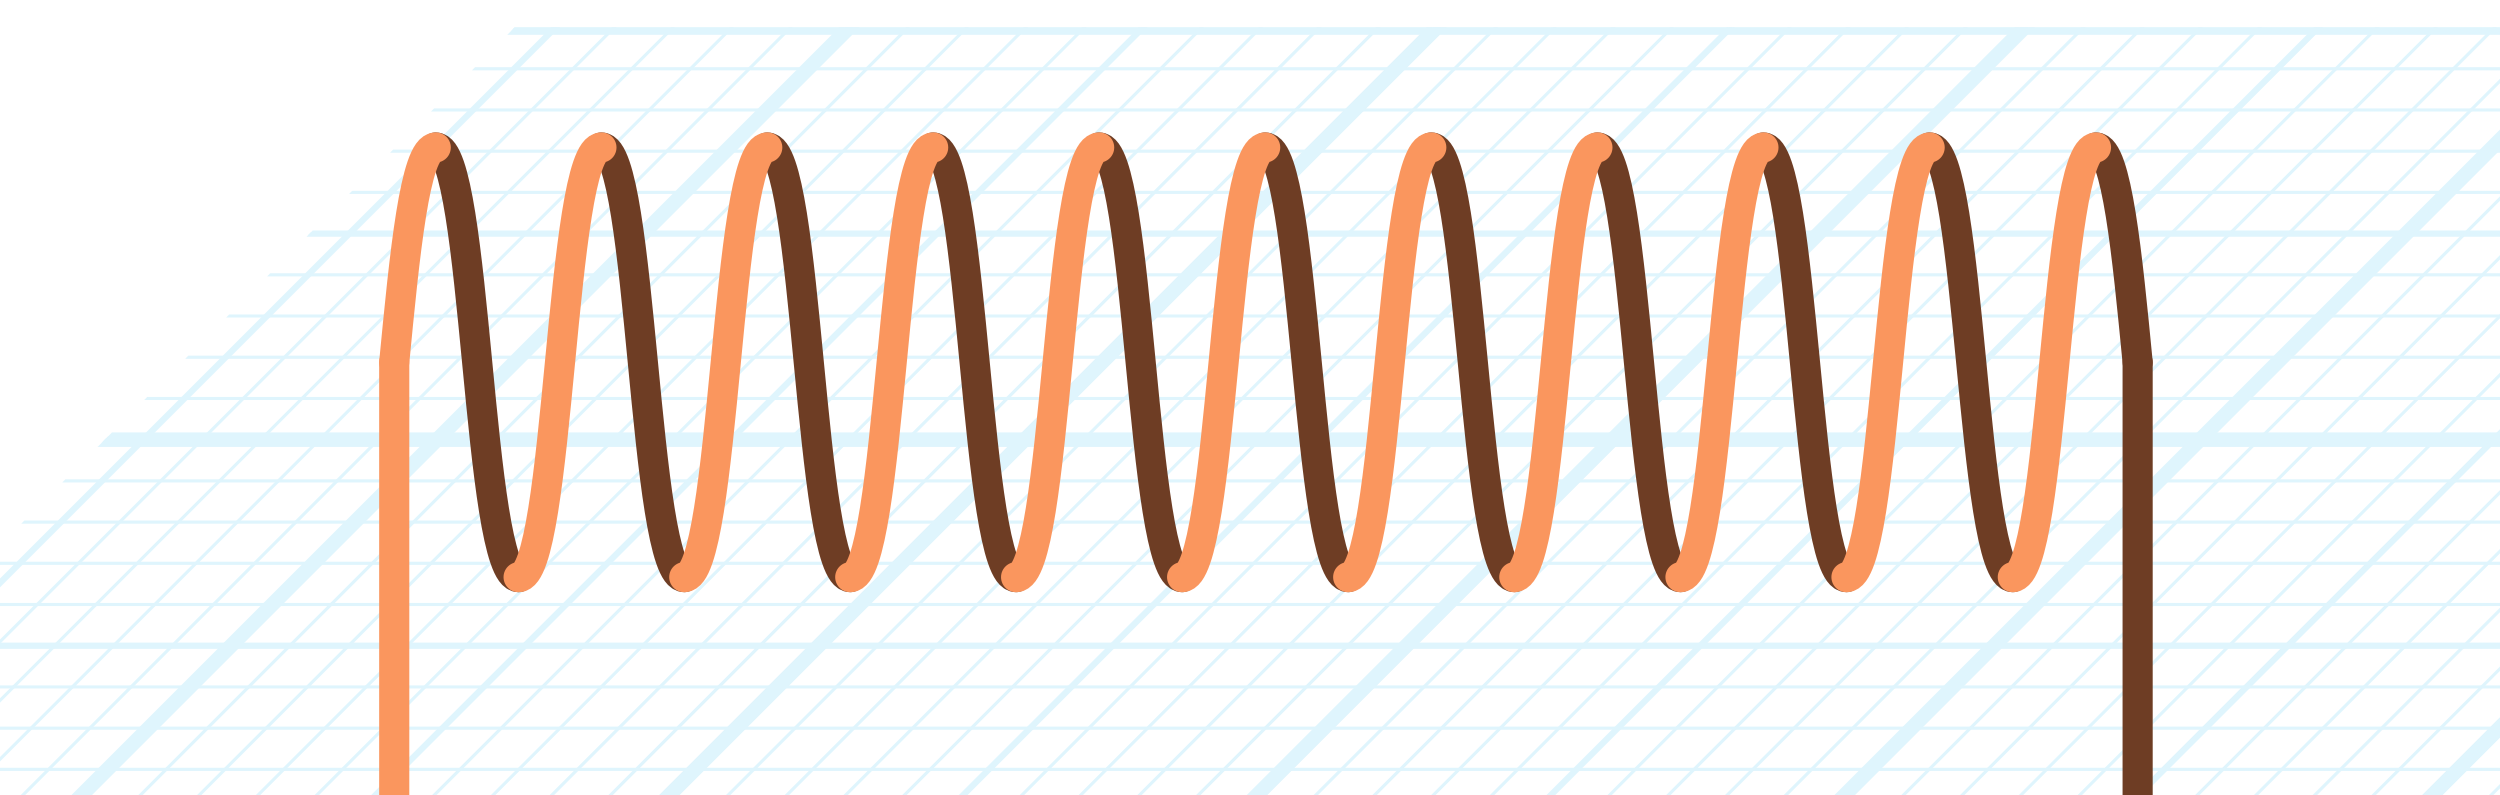 <?xml version="1.0" encoding="utf-8"?>
<!-- Generator: Adobe Illustrator 26.0.1, SVG Export Plug-In . SVG Version: 6.00 Build 0)  -->
<svg version="1.1" xmlns="http://www.w3.org/2000/svg" xmlns:xlink="http://www.w3.org/1999/xlink" x="0px" y="0px"
	 viewBox="0 0 120.589 38.35" enable-background="new 0 0 120.589 38.35" xml:space="preserve">
<g id="Graph_paper_slanted" opacity="0.5">
	<g id="Clipped_grid_00000003068028900943026870000011536296927355263674_">
		<defs>
			<polygon id="SVGID_1_" points="84.92,103.104 -76.362,103.104 24.817,1.328 186.098,1.328 			"/>
		</defs>
		<clipPath id="SVGID_00000155140795695700641400000006126660297040322712_">
			<use xlink:href="#SVGID_1_"  overflow="visible"/>
		</clipPath>
		
			<g id="Grid_00000142891597197125820610000009767860333217090727_" opacity="0.25" clip-path="url(#SVGID_00000155140795695700641400000006126660297040322712_)">
			<g id="Horizontal_1_mm_00000151508609497893311650000018408800186222605470_">
				
					<line fill="none" stroke="#00ABEB" stroke-width="0.15" stroke-miterlimit="10" x1="2.087" y1="-16.563" x2="228.928" y2="-16.563"/>
				
					<line fill="none" stroke="#00ABEB" stroke-width="0.15" stroke-miterlimit="10" x1="4.075" y1="-18.551" x2="230.916" y2="-18.551"/>
				
					<line fill="none" stroke="#00ABEB" stroke-width="0.15" stroke-miterlimit="10" x1="-115.201" y1="100.725" x2="111.639" y2="100.725"/>
				
					<line fill="none" stroke="#00ABEB" stroke-width="0.15" stroke-miterlimit="10" x1="-113.213" y1="98.737" x2="113.628" y2="98.737"/>
				
					<line fill="none" stroke="#00ABEB" stroke-width="0.15" stroke-miterlimit="10" x1="-111.226" y1="96.749" x2="115.615" y2="96.749"/>
				
					<line fill="none" stroke="#00ABEB" stroke-width="0.15" stroke-miterlimit="10" x1="-109.238" y1="94.761" x2="117.603" y2="94.761"/>
				
					<line fill="none" stroke="#00ABEB" stroke-width="0.15" stroke-miterlimit="10" x1="-107.249" y1="92.773" x2="119.591" y2="92.773"/>
				
					<line fill="none" stroke="#00ABEB" stroke-width="0.15" stroke-miterlimit="10" x1="-105.262" y1="90.785" x2="121.579" y2="90.785"/>
				
					<line fill="none" stroke="#00ABEB" stroke-width="0.15" stroke-miterlimit="10" x1="-103.274" y1="88.797" x2="123.567" y2="88.797"/>
				
					<line fill="none" stroke="#00ABEB" stroke-width="0.15" stroke-miterlimit="10" x1="-101.286" y1="86.81" x2="125.554" y2="86.81"/>
				
					<line fill="none" stroke="#00ABEB" stroke-width="0.15" stroke-miterlimit="10" x1="-99.298" y1="84.821" x2="127.543" y2="84.821"/>
				
					<line fill="none" stroke="#00ABEB" stroke-width="0.15" stroke-miterlimit="10" x1="-97.31" y1="82.833" x2="129.531" y2="82.833"/>
				
					<line fill="none" stroke="#00ABEB" stroke-width="0.15" stroke-miterlimit="10" x1="-95.322" y1="80.846" x2="131.519" y2="80.846"/>
				
					<line fill="none" stroke="#00ABEB" stroke-width="0.15" stroke-miterlimit="10" x1="-93.334" y1="78.858" x2="133.507" y2="78.858"/>
				
					<line fill="none" stroke="#00ABEB" stroke-width="0.15" stroke-miterlimit="10" x1="-91.346" y1="76.869" x2="135.495" y2="76.869"/>
				
					<line fill="none" stroke="#00ABEB" stroke-width="0.15" stroke-miterlimit="10" x1="-89.358" y1="74.882" x2="137.482" y2="74.882"/>
				
					<line fill="none" stroke="#00ABEB" stroke-width="0.15" stroke-miterlimit="10" x1="-87.37" y1="72.894" x2="139.471" y2="72.894"/>
				
					<line fill="none" stroke="#00ABEB" stroke-width="0.15" stroke-miterlimit="10" x1="-85.382" y1="70.906" x2="141.459" y2="70.906"/>
				
					<line fill="none" stroke="#00ABEB" stroke-width="0.15" stroke-miterlimit="10" x1="-83.395" y1="68.918" x2="143.446" y2="68.918"/>
				
					<line fill="none" stroke="#00ABEB" stroke-width="0.15" stroke-miterlimit="10" x1="-81.406" y1="66.93" x2="145.434" y2="66.93"/>
				
					<line fill="none" stroke="#00ABEB" stroke-width="0.15" stroke-miterlimit="10" x1="-79.418" y1="64.942" x2="147.423" y2="64.942"/>
				
					<line fill="none" stroke="#00ABEB" stroke-width="0.15" stroke-miterlimit="10" x1="-77.431" y1="62.954" x2="149.41" y2="62.954"/>
				
					<line fill="none" stroke="#00ABEB" stroke-width="0.15" stroke-miterlimit="10" x1="-75.443" y1="60.966" x2="151.398" y2="60.966"/>
				
					<line fill="none" stroke="#00ABEB" stroke-width="0.15" stroke-miterlimit="10" x1="-73.454" y1="58.978" x2="153.387" y2="58.978"/>
				
					<line fill="none" stroke="#00ABEB" stroke-width="0.15" stroke-miterlimit="10" x1="-71.467" y1="56.99" x2="155.374" y2="56.99"/>
				
					<line fill="none" stroke="#00ABEB" stroke-width="0.15" stroke-miterlimit="10" x1="-69.478" y1="55.002" x2="157.362" y2="55.002"/>
				
					<line fill="none" stroke="#00ABEB" stroke-width="0.15" stroke-miterlimit="10" x1="-67.491" y1="53.015" x2="159.35" y2="53.015"/>
				
					<line fill="none" stroke="#00ABEB" stroke-width="0.15" stroke-miterlimit="10" x1="-65.503" y1="51.026" x2="161.338" y2="51.026"/>
				
					<line fill="none" stroke="#00ABEB" stroke-width="0.15" stroke-miterlimit="10" x1="-63.515" y1="49.038" x2="163.326" y2="49.038"/>
				
					<line fill="none" stroke="#00ABEB" stroke-width="0.15" stroke-miterlimit="10" x1="-61.527" y1="47.051" x2="165.314" y2="47.051"/>
				
					<line fill="none" stroke="#00ABEB" stroke-width="0.15" stroke-miterlimit="10" x1="-59.539" y1="45.063" x2="167.302" y2="45.063"/>
				
					<line fill="none" stroke="#00ABEB" stroke-width="0.15" stroke-miterlimit="10" x1="-57.551" y1="43.075" x2="169.29" y2="43.075"/>
				
					<line fill="none" stroke="#00ABEB" stroke-width="0.15" stroke-miterlimit="10" x1="-55.563" y1="41.087" x2="171.278" y2="41.087"/>
				
					<line fill="none" stroke="#00ABEB" stroke-width="0.15" stroke-miterlimit="10" x1="-53.575" y1="39.099" x2="173.266" y2="39.099"/>
				
					<line fill="none" stroke="#00ABEB" stroke-width="0.15" stroke-miterlimit="10" x1="-51.587" y1="37.111" x2="175.254" y2="37.111"/>
				
					<line fill="none" stroke="#00ABEB" stroke-width="0.15" stroke-miterlimit="10" x1="-49.6" y1="35.123" x2="177.241" y2="35.123"/>
				
					<line fill="none" stroke="#00ABEB" stroke-width="0.15" stroke-miterlimit="10" x1="-47.611" y1="33.135" x2="179.23" y2="33.135"/>
				
					<line fill="none" stroke="#00ABEB" stroke-width="0.15" stroke-miterlimit="10" x1="-45.623" y1="31.147" x2="181.218" y2="31.147"/>
				
					<line fill="none" stroke="#00ABEB" stroke-width="0.15" stroke-miterlimit="10" x1="-43.636" y1="29.159" x2="183.205" y2="29.159"/>
				
					<line fill="none" stroke="#00ABEB" stroke-width="0.15" stroke-miterlimit="10" x1="-41.648" y1="27.171" x2="185.193" y2="27.171"/>
				
					<line fill="none" stroke="#00ABEB" stroke-width="0.15" stroke-miterlimit="10" x1="-39.659" y1="25.183" x2="187.181" y2="25.183"/>
				
					<line fill="none" stroke="#00ABEB" stroke-width="0.15" stroke-miterlimit="10" x1="-37.672" y1="23.196" x2="189.169" y2="23.196"/>
				
					<line fill="none" stroke="#00ABEB" stroke-width="0.15" stroke-miterlimit="10" x1="-35.683" y1="21.207" x2="191.157" y2="21.207"/>
				
					<line fill="none" stroke="#00ABEB" stroke-width="0.15" stroke-miterlimit="10" x1="-33.696" y1="19.22" x2="193.145" y2="19.22"/>
				
					<line fill="none" stroke="#00ABEB" stroke-width="0.15" stroke-miterlimit="10" x1="-31.708" y1="17.232" x2="195.133" y2="17.232"/>
				
					<line fill="none" stroke="#00ABEB" stroke-width="0.15" stroke-miterlimit="10" x1="-29.72" y1="15.243" x2="197.121" y2="15.243"/>
				
					<line fill="none" stroke="#00ABEB" stroke-width="0.15" stroke-miterlimit="10" x1="-27.732" y1="13.256" x2="199.109" y2="13.256"/>
				
					<line fill="none" stroke="#00ABEB" stroke-width="0.15" stroke-miterlimit="10" x1="-25.744" y1="11.268" x2="201.097" y2="11.268"/>
				
					<line fill="none" stroke="#00ABEB" stroke-width="0.15" stroke-miterlimit="10" x1="-23.756" y1="9.28" x2="203.085" y2="9.28"/>
				
					<line fill="none" stroke="#00ABEB" stroke-width="0.15" stroke-miterlimit="10" x1="-21.768" y1="7.292" x2="205.073" y2="7.292"/>
				
					<line fill="none" stroke="#00ABEB" stroke-width="0.15" stroke-miterlimit="10" x1="-19.78" y1="5.304" x2="207.061" y2="5.304"/>
				
					<line fill="none" stroke="#00ABEB" stroke-width="0.15" stroke-miterlimit="10" x1="-17.792" y1="3.316" x2="209.049" y2="3.316"/>
				
					<line fill="none" stroke="#00ABEB" stroke-width="0.15" stroke-miterlimit="10" x1="-15.804" y1="1.328" x2="211.036" y2="1.328"/>
				
					<line fill="none" stroke="#00ABEB" stroke-width="0.15" stroke-miterlimit="10" x1="-13.816" y1="-0.66" x2="213.025" y2="-0.66"/>
				
					<line fill="none" stroke="#00ABEB" stroke-width="0.15" stroke-miterlimit="10" x1="-11.828" y1="-2.648" x2="215.013" y2="-2.648"/>
				<line fill="none" stroke="#00ABEB" stroke-width="0.15" stroke-miterlimit="10" x1="-9.841" y1="-4.635" x2="217" y2="-4.635"/>
				
					<line fill="none" stroke="#00ABEB" stroke-width="0.15" stroke-miterlimit="10" x1="-7.852" y1="-6.624" x2="218.989" y2="-6.624"/>
				
					<line fill="none" stroke="#00ABEB" stroke-width="0.15" stroke-miterlimit="10" x1="-5.865" y1="-8.611" x2="220.976" y2="-8.611"/>
				
					<line fill="none" stroke="#00ABEB" stroke-width="0.15" stroke-miterlimit="10" x1="-3.876" y1="-10.6" x2="222.964" y2="-10.6"/>
				
					<line fill="none" stroke="#00ABEB" stroke-width="0.15" stroke-miterlimit="10" x1="-1.888" y1="-12.588" x2="224.952" y2="-12.588"/>
				
					<line fill="none" stroke="#00ABEB" stroke-width="0.15" stroke-miterlimit="10" x1="0.099" y1="-14.575" x2="226.94" y2="-14.575"/>
			</g>
			<g id="Vertical_1_mm_00000181073523592228201180000012361058669048395659_">
				<g>
					
						<line fill="none" stroke="#00ABEB" stroke-width="0.15" stroke-miterlimit="10" x1="-115.117" y1="100.715" x2="4.203" y2="-18.604"/>
				</g>
				
					<line fill="none" stroke="#00ABEB" stroke-width="0.15" stroke-miterlimit="10" x1="-112.283" y1="100.715" x2="7.037" y2="-18.604"/>
				
					<line fill="none" stroke="#00ABEB" stroke-width="0.15" stroke-miterlimit="10" x1="-109.448" y1="100.715" x2="9.872" y2="-18.604"/>
				
					<line fill="none" stroke="#00ABEB" stroke-width="0.15" stroke-miterlimit="10" x1="-106.613" y1="100.715" x2="12.707" y2="-18.604"/>
				
					<line fill="none" stroke="#00ABEB" stroke-width="0.15" stroke-miterlimit="10" x1="-103.779" y1="100.715" x2="15.541" y2="-18.604"/>
				
					<line fill="none" stroke="#00ABEB" stroke-width="0.15" stroke-miterlimit="10" x1="-100.944" y1="100.715" x2="18.376" y2="-18.604"/>
				
					<line fill="none" stroke="#00ABEB" stroke-width="0.15" stroke-miterlimit="10" x1="-98.109" y1="100.715" x2="21.211" y2="-18.604"/>
				
					<line fill="none" stroke="#00ABEB" stroke-width="0.15" stroke-miterlimit="10" x1="-95.275" y1="100.715" x2="24.045" y2="-18.604"/>
				
					<line fill="none" stroke="#00ABEB" stroke-width="0.15" stroke-miterlimit="10" x1="-92.439" y1="100.715" x2="26.881" y2="-18.604"/>
				
					<line fill="none" stroke="#00ABEB" stroke-width="0.15" stroke-miterlimit="10" x1="-89.605" y1="100.715" x2="29.715" y2="-18.604"/>
				
					<line fill="none" stroke="#00ABEB" stroke-width="0.15" stroke-miterlimit="10" x1="-86.77" y1="100.715" x2="32.55" y2="-18.604"/>
				
					<line fill="none" stroke="#00ABEB" stroke-width="0.15" stroke-miterlimit="10" x1="-83.935" y1="100.715" x2="35.385" y2="-18.604"/>
				
					<line fill="none" stroke="#00ABEB" stroke-width="0.15" stroke-miterlimit="10" x1="-81.101" y1="100.715" x2="38.219" y2="-18.604"/>
				
					<line fill="none" stroke="#00ABEB" stroke-width="0.15" stroke-miterlimit="10" x1="-78.267" y1="100.715" x2="41.053" y2="-18.604"/>
				
					<line fill="none" stroke="#00ABEB" stroke-width="0.15" stroke-miterlimit="10" x1="-75.432" y1="100.715" x2="43.888" y2="-18.604"/>
				
					<line fill="none" stroke="#00ABEB" stroke-width="0.15" stroke-miterlimit="10" x1="-72.598" y1="100.715" x2="46.722" y2="-18.604"/>
				
					<line fill="none" stroke="#00ABEB" stroke-width="0.15" stroke-miterlimit="10" x1="-69.763" y1="100.715" x2="49.557" y2="-18.604"/>
				
					<line fill="none" stroke="#00ABEB" stroke-width="0.15" stroke-miterlimit="10" x1="-66.928" y1="100.715" x2="52.392" y2="-18.604"/>
				
					<line fill="none" stroke="#00ABEB" stroke-width="0.15" stroke-miterlimit="10" x1="-64.094" y1="100.715" x2="55.226" y2="-18.604"/>
				
					<line fill="none" stroke="#00ABEB" stroke-width="0.15" stroke-miterlimit="10" x1="-61.259" y1="100.715" x2="58.061" y2="-18.604"/>
				
					<line fill="none" stroke="#00ABEB" stroke-width="0.15" stroke-miterlimit="10" x1="-58.424" y1="100.715" x2="60.896" y2="-18.604"/>
				
					<line fill="none" stroke="#00ABEB" stroke-width="0.15" stroke-miterlimit="10" x1="-55.59" y1="100.715" x2="63.73" y2="-18.604"/>
				
					<line fill="none" stroke="#00ABEB" stroke-width="0.15" stroke-miterlimit="10" x1="-52.755" y1="100.715" x2="66.565" y2="-18.604"/>
				
					<line fill="none" stroke="#00ABEB" stroke-width="0.15" stroke-miterlimit="10" x1="-49.92" y1="100.715" x2="69.4" y2="-18.604"/>
				
					<line fill="none" stroke="#00ABEB" stroke-width="0.15" stroke-miterlimit="10" x1="-47.085" y1="100.715" x2="72.235" y2="-18.604"/>
				
					<line fill="none" stroke="#00ABEB" stroke-width="0.15" stroke-miterlimit="10" x1="-44.25" y1="100.715" x2="75.07" y2="-18.604"/>
				
					<line fill="none" stroke="#00ABEB" stroke-width="0.15" stroke-miterlimit="10" x1="-41.416" y1="100.715" x2="77.904" y2="-18.604"/>
				
					<line fill="none" stroke="#00ABEB" stroke-width="0.15" stroke-miterlimit="10" x1="-38.581" y1="100.715" x2="80.739" y2="-18.604"/>
				
					<line fill="none" stroke="#00ABEB" stroke-width="0.15" stroke-miterlimit="10" x1="-35.746" y1="100.715" x2="83.574" y2="-18.604"/>
				
					<line fill="none" stroke="#00ABEB" stroke-width="0.15" stroke-miterlimit="10" x1="-32.913" y1="100.715" x2="86.407" y2="-18.604"/>
				
					<line fill="none" stroke="#00ABEB" stroke-width="0.15" stroke-miterlimit="10" x1="-30.078" y1="100.715" x2="89.242" y2="-18.604"/>
				
					<line fill="none" stroke="#00ABEB" stroke-width="0.15" stroke-miterlimit="10" x1="-27.243" y1="100.715" x2="92.077" y2="-18.604"/>
				
					<line fill="none" stroke="#00ABEB" stroke-width="0.15" stroke-miterlimit="10" x1="-24.409" y1="100.715" x2="94.911" y2="-18.604"/>
				
					<line fill="none" stroke="#00ABEB" stroke-width="0.15" stroke-miterlimit="10" x1="-21.574" y1="100.715" x2="97.746" y2="-18.604"/>
				
					<line fill="none" stroke="#00ABEB" stroke-width="0.15" stroke-miterlimit="10" x1="-18.739" y1="100.715" x2="100.581" y2="-18.604"/>
				
					<line fill="none" stroke="#00ABEB" stroke-width="0.15" stroke-miterlimit="10" x1="-15.905" y1="100.715" x2="103.415" y2="-18.604"/>
				
					<line fill="none" stroke="#00ABEB" stroke-width="0.15" stroke-miterlimit="10" x1="-13.07" y1="100.715" x2="106.25" y2="-18.604"/>
				
					<line fill="none" stroke="#00ABEB" stroke-width="0.15" stroke-miterlimit="10" x1="-10.235" y1="100.715" x2="109.085" y2="-18.604"/>
				
					<line fill="none" stroke="#00ABEB" stroke-width="0.15" stroke-miterlimit="10" x1="-7.401" y1="100.715" x2="111.919" y2="-18.604"/>
				
					<line fill="none" stroke="#00ABEB" stroke-width="0.15" stroke-miterlimit="10" x1="-4.566" y1="100.715" x2="114.754" y2="-18.604"/>
				
					<line fill="none" stroke="#00ABEB" stroke-width="0.15" stroke-miterlimit="10" x1="-1.732" y1="100.715" x2="117.588" y2="-18.604"/>
				
					<line fill="none" stroke="#00ABEB" stroke-width="0.15" stroke-miterlimit="10" x1="1.104" y1="100.715" x2="120.424" y2="-18.604"/>
				
					<line fill="none" stroke="#00ABEB" stroke-width="0.15" stroke-miterlimit="10" x1="3.939" y1="100.715" x2="123.259" y2="-18.604"/>
				
					<line fill="none" stroke="#00ABEB" stroke-width="0.15" stroke-miterlimit="10" x1="6.773" y1="100.715" x2="126.093" y2="-18.604"/>
				
					<line fill="none" stroke="#00ABEB" stroke-width="0.15" stroke-miterlimit="10" x1="9.608" y1="100.715" x2="128.928" y2="-18.604"/>
				
					<line fill="none" stroke="#00ABEB" stroke-width="0.15" stroke-miterlimit="10" x1="12.442" y1="100.715" x2="131.762" y2="-18.604"/>
				
					<line fill="none" stroke="#00ABEB" stroke-width="0.15" stroke-miterlimit="10" x1="15.276" y1="100.715" x2="134.596" y2="-18.604"/>
				
					<line fill="none" stroke="#00ABEB" stroke-width="0.15" stroke-miterlimit="10" x1="18.111" y1="100.715" x2="137.431" y2="-18.604"/>
				
					<line fill="none" stroke="#00ABEB" stroke-width="0.15" stroke-miterlimit="10" x1="20.946" y1="100.715" x2="140.266" y2="-18.604"/>
				
					<line fill="none" stroke="#00ABEB" stroke-width="0.15" stroke-miterlimit="10" x1="23.78" y1="100.715" x2="143.1" y2="-18.604"/>
				
					<line fill="none" stroke="#00ABEB" stroke-width="0.15" stroke-miterlimit="10" x1="26.615" y1="100.715" x2="145.935" y2="-18.604"/>
				
					<line fill="none" stroke="#00ABEB" stroke-width="0.15" stroke-miterlimit="10" x1="29.45" y1="100.715" x2="148.77" y2="-18.604"/>
				
					<line fill="none" stroke="#00ABEB" stroke-width="0.15" stroke-miterlimit="10" x1="32.284" y1="100.715" x2="151.604" y2="-18.604"/>
				
					<line fill="none" stroke="#00ABEB" stroke-width="0.15" stroke-miterlimit="10" x1="35.119" y1="100.715" x2="154.439" y2="-18.604"/>
				
					<line fill="none" stroke="#00ABEB" stroke-width="0.15" stroke-miterlimit="10" x1="37.954" y1="100.715" x2="157.274" y2="-18.604"/>
				
					<line fill="none" stroke="#00ABEB" stroke-width="0.15" stroke-miterlimit="10" x1="40.788" y1="100.715" x2="160.108" y2="-18.604"/>
				
					<line fill="none" stroke="#00ABEB" stroke-width="0.15" stroke-miterlimit="10" x1="43.624" y1="100.715" x2="162.944" y2="-18.604"/>
				
					<line fill="none" stroke="#00ABEB" stroke-width="0.15" stroke-miterlimit="10" x1="46.458" y1="100.715" x2="165.778" y2="-18.604"/>
				
					<line fill="none" stroke="#00ABEB" stroke-width="0.15" stroke-miterlimit="10" x1="49.293" y1="100.715" x2="168.613" y2="-18.604"/>
				
					<line fill="none" stroke="#00ABEB" stroke-width="0.15" stroke-miterlimit="10" x1="52.128" y1="100.715" x2="171.448" y2="-18.604"/>
				
					<line fill="none" stroke="#00ABEB" stroke-width="0.15" stroke-miterlimit="10" x1="54.962" y1="100.715" x2="174.282" y2="-18.604"/>
				
					<line fill="none" stroke="#00ABEB" stroke-width="0.15" stroke-miterlimit="10" x1="57.796" y1="100.715" x2="177.116" y2="-18.604"/>
				
					<line fill="none" stroke="#00ABEB" stroke-width="0.15" stroke-miterlimit="10" x1="60.631" y1="100.715" x2="179.951" y2="-18.604"/>
				
					<line fill="none" stroke="#00ABEB" stroke-width="0.15" stroke-miterlimit="10" x1="63.465" y1="100.715" x2="182.785" y2="-18.604"/>
				
					<line fill="none" stroke="#00ABEB" stroke-width="0.15" stroke-miterlimit="10" x1="66.3" y1="100.715" x2="185.62" y2="-18.604"/>
				
					<line fill="none" stroke="#00ABEB" stroke-width="0.15" stroke-miterlimit="10" x1="69.135" y1="100.715" x2="188.455" y2="-18.604"/>
				
					<line fill="none" stroke="#00ABEB" stroke-width="0.15" stroke-miterlimit="10" x1="71.969" y1="100.715" x2="191.289" y2="-18.604"/>
				
					<line fill="none" stroke="#00ABEB" stroke-width="0.15" stroke-miterlimit="10" x1="74.804" y1="100.715" x2="194.124" y2="-18.604"/>
				
					<line fill="none" stroke="#00ABEB" stroke-width="0.15" stroke-miterlimit="10" x1="77.639" y1="100.715" x2="196.959" y2="-18.604"/>
				
					<line fill="none" stroke="#00ABEB" stroke-width="0.15" stroke-miterlimit="10" x1="80.473" y1="100.715" x2="199.793" y2="-18.604"/>
				
					<line fill="none" stroke="#00ABEB" stroke-width="0.15" stroke-miterlimit="10" x1="83.308" y1="100.715" x2="202.628" y2="-18.604"/>
				
					<line fill="none" stroke="#00ABEB" stroke-width="0.15" stroke-miterlimit="10" x1="86.143" y1="100.715" x2="205.463" y2="-18.604"/>
				
					<line fill="none" stroke="#00ABEB" stroke-width="0.15" stroke-miterlimit="10" x1="88.978" y1="100.715" x2="208.298" y2="-18.604"/>
				
					<line fill="none" stroke="#00ABEB" stroke-width="0.15" stroke-miterlimit="10" x1="91.813" y1="100.715" x2="211.133" y2="-18.604"/>
				
					<line fill="none" stroke="#00ABEB" stroke-width="0.15" stroke-miterlimit="10" x1="94.647" y1="100.715" x2="213.967" y2="-18.604"/>
				
					<line fill="none" stroke="#00ABEB" stroke-width="0.15" stroke-miterlimit="10" x1="97.482" y1="100.715" x2="216.802" y2="-18.604"/>
				
					<line fill="none" stroke="#00ABEB" stroke-width="0.15" stroke-miterlimit="10" x1="100.317" y1="100.715" x2="219.637" y2="-18.604"/>
				
					<line fill="none" stroke="#00ABEB" stroke-width="0.15" stroke-miterlimit="10" x1="103.15" y1="100.715" x2="222.47" y2="-18.604"/>
				
					<line fill="none" stroke="#00ABEB" stroke-width="0.15" stroke-miterlimit="10" x1="105.985" y1="100.715" x2="225.305" y2="-18.604"/>
				
					<line fill="none" stroke="#00ABEB" stroke-width="0.15" stroke-miterlimit="10" x1="108.82" y1="100.715" x2="228.14" y2="-18.604"/>
				
					<line fill="none" stroke="#00ABEB" stroke-width="0.15" stroke-miterlimit="10" x1="111.654" y1="100.715" x2="230.974" y2="-18.604"/>
			</g>
			<g id="Horizontal_5_mm_00000011735556503592991880000008134099091165005186_">
				
					<line fill="none" stroke="#00ABEB" stroke-width="0.3" stroke-miterlimit="10" x1="-115.476" y1="100.725" x2="111.639" y2="100.725"/>
				
					<line fill="none" stroke="#00ABEB" stroke-width="0.3" stroke-miterlimit="10" x1="-105.537" y1="90.785" x2="121.579" y2="90.785"/>
				
					<line fill="none" stroke="#00ABEB" stroke-width="0.3" stroke-miterlimit="10" x1="-95.597" y1="80.846" x2="131.519" y2="80.846"/>
				
					<line fill="none" stroke="#00ABEB" stroke-width="0.3" stroke-miterlimit="10" x1="-85.657" y1="70.906" x2="141.459" y2="70.906"/>
				
					<line fill="none" stroke="#00ABEB" stroke-width="0.3" stroke-miterlimit="10" x1="-75.717" y1="60.966" x2="151.398" y2="60.966"/>
				
					<line fill="none" stroke="#00ABEB" stroke-width="0.3" stroke-miterlimit="10" x1="-65.778" y1="51.026" x2="161.338" y2="51.026"/>
				
					<line fill="none" stroke="#00ABEB" stroke-width="0.3" stroke-miterlimit="10" x1="-55.838" y1="41.087" x2="171.278" y2="41.087"/>
				
					<line fill="none" stroke="#00ABEB" stroke-width="0.3" stroke-miterlimit="10" x1="-45.898" y1="31.147" x2="181.218" y2="31.147"/>
				
					<line fill="none" stroke="#00ABEB" stroke-width="0.3" stroke-miterlimit="10" x1="-35.958" y1="21.207" x2="191.157" y2="21.207"/>
				
					<line fill="none" stroke="#00ABEB" stroke-width="0.3" stroke-miterlimit="10" x1="-26.019" y1="11.268" x2="201.097" y2="11.268"/>
				
					<line fill="none" stroke="#00ABEB" stroke-width="0.3" stroke-miterlimit="10" x1="-16.079" y1="1.328" x2="211.036" y2="1.328"/>
			</g>
			<g id="Vertical_5_mm_00000064346364918789686960000003233481195482251947_">
				
					<line fill="none" stroke="#00ABEB" stroke-width="0.3" stroke-miterlimit="10" x1="-115.117" y1="100.715" x2="4.396" y2="-18.797"/>
				
					<line fill="none" stroke="#00ABEB" stroke-width="0.3" stroke-miterlimit="10" x1="-100.944" y1="100.715" x2="18.569" y2="-18.797"/>
				
					<line fill="none" stroke="#00ABEB" stroke-width="0.3" stroke-miterlimit="10" x1="-86.77" y1="100.715" x2="32.742" y2="-18.797"/>
				
					<line fill="none" stroke="#00ABEB" stroke-width="0.3" stroke-miterlimit="10" x1="-72.598" y1="100.715" x2="46.915" y2="-18.797"/>
				
					<line fill="none" stroke="#00ABEB" stroke-width="0.3" stroke-miterlimit="10" x1="-58.424" y1="100.715" x2="61.089" y2="-18.797"/>
				
					<line fill="none" stroke="#00ABEB" stroke-width="0.3" stroke-miterlimit="10" x1="-44.25" y1="100.715" x2="75.262" y2="-18.797"/>
				
					<line fill="none" stroke="#00ABEB" stroke-width="0.3" stroke-miterlimit="10" x1="-30.078" y1="100.715" x2="89.435" y2="-18.797"/>
				
					<line fill="none" stroke="#00ABEB" stroke-width="0.3" stroke-miterlimit="10" x1="-15.905" y1="100.715" x2="103.608" y2="-18.797"/>
				
					<line fill="none" stroke="#00ABEB" stroke-width="0.3" stroke-miterlimit="10" x1="-1.732" y1="100.715" x2="117.781" y2="-18.797"/>
				
					<line fill="none" stroke="#00ABEB" stroke-width="0.3" stroke-miterlimit="10" x1="12.442" y1="100.715" x2="131.955" y2="-18.797"/>
				
					<line fill="none" stroke="#00ABEB" stroke-width="0.3" stroke-miterlimit="10" x1="26.615" y1="100.715" x2="146.128" y2="-18.797"/>
				
					<line fill="none" stroke="#00ABEB" stroke-width="0.3" stroke-miterlimit="10" x1="40.788" y1="100.715" x2="160.301" y2="-18.797"/>
				
					<line fill="none" stroke="#00ABEB" stroke-width="0.3" stroke-miterlimit="10" x1="54.962" y1="100.715" x2="174.474" y2="-18.797"/>
				
					<line fill="none" stroke="#00ABEB" stroke-width="0.3" stroke-miterlimit="10" x1="69.135" y1="100.715" x2="188.648" y2="-18.797"/>
				
					<line fill="none" stroke="#00ABEB" stroke-width="0.3" stroke-miterlimit="10" x1="83.308" y1="100.715" x2="202.821" y2="-18.797"/>
				
					<line fill="none" stroke="#00ABEB" stroke-width="0.3" stroke-miterlimit="10" x1="97.482" y1="100.715" x2="216.994" y2="-18.797"/>
				
					<line fill="none" stroke="#00ABEB" stroke-width="0.3" stroke-miterlimit="10" x1="111.654" y1="100.715" x2="231.167" y2="-18.797"/>
			</g>
			<g id="Horizontal_10_mm_00000163045836177147705350000008480455355013810362_">
				
					<line id="_x31_9_00000057116790517712807720000015084113881736219806_" fill="none" stroke="#00ABEB" stroke-width="0.7" stroke-miterlimit="10" x1="-115.476" y1="100.725" x2="111.639" y2="100.725"/>
				
					<line id="_x32_0_00000024685878617286333290000013167547815532084100_" fill="none" stroke="#00ABEB" stroke-width="0.7" stroke-miterlimit="10" x1="-95.597" y1="80.846" x2="131.519" y2="80.846"/>
				
					<line id="_x32_1_00000138564813020868535020000012777939180148238773_" fill="none" stroke="#00ABEB" stroke-width="0.7" stroke-miterlimit="10" x1="-75.717" y1="60.966" x2="151.398" y2="60.966"/>
				
					<line id="_x32_2_00000052807586205252870140000014502512662559454639_" fill="none" stroke="#00ABEB" stroke-width="0.7" stroke-miterlimit="10" x1="-55.838" y1="41.087" x2="171.278" y2="41.087"/>
				
					<line id="_x32_3_00000051376893246677475670000009295515732899575694_" fill="none" stroke="#00ABEB" stroke-width="0.7" stroke-miterlimit="10" x1="-35.958" y1="21.207" x2="191.157" y2="21.207"/>
				
					<line id="_x32_4_00000099657911357833521510000007853591198542098087_" fill="none" stroke="#00ABEB" stroke-width="0.7" stroke-miterlimit="10" x1="-16.079" y1="1.328" x2="211.036" y2="1.328"/>
				
					<line id="_x32_5_00000155127691660191171140000008292164438978366870_" fill="none" stroke="#00ABEB" stroke-width="0.7" stroke-miterlimit="10" x1="3.801" y1="-18.551" x2="230.916" y2="-18.551"/>
			</g>
			<g id="Vertical_10_mm_00000134969164297783457920000010833503864539426239_">
				
					<line id="_x30__00000151539528360119995570000005083818057555393183_" fill="none" stroke="#00ABEB" stroke-width="0.7" stroke-miterlimit="10" x1="-115.117" y1="100.715" x2="4.396" y2="-18.797"/>
				
					<line id="_x31__00000021823889366233599640000011971139016478256513_" fill="none" stroke="#00ABEB" stroke-width="0.7" stroke-miterlimit="10" x1="-86.77" y1="100.715" x2="32.742" y2="-18.797"/>
				
					<line id="_x32__00000071550223824624162640000006130814236846722696_" fill="none" stroke="#00ABEB" stroke-width="0.7" stroke-miterlimit="10" x1="-58.424" y1="100.715" x2="61.089" y2="-18.797"/>
				
					<line id="_x33__00000042015976804734918030000005045165563697445304_" fill="none" stroke="#00ABEB" stroke-width="0.7" stroke-miterlimit="10" x1="-30.078" y1="100.715" x2="89.435" y2="-18.797"/>
				
					<line id="_x34__00000081637789328126233800000002486991317463304126_" fill="none" stroke="#00ABEB" stroke-width="0.7" stroke-miterlimit="10" x1="-1.732" y1="100.715" x2="117.781" y2="-18.797"/>
				
					<line id="_x35__00000051353690731882489090000004794744233340785543_" fill="none" stroke="#00ABEB" stroke-width="0.7" stroke-miterlimit="10" x1="26.615" y1="100.715" x2="146.128" y2="-18.797"/>
				
					<line id="_x36__00000011745311307505536660000010485558803267122343_" fill="none" stroke="#00ABEB" stroke-width="0.7" stroke-miterlimit="10" x1="54.962" y1="100.715" x2="174.474" y2="-18.797"/>
				
					<line id="_x37__00000045602144989735358580000003937589459941247142_" fill="none" stroke="#00ABEB" stroke-width="0.7" stroke-miterlimit="10" x1="83.308" y1="100.715" x2="202.821" y2="-18.797"/>
				
					<line id="_x38__00000047029857857898873560000014194396358708286345_" fill="none" stroke="#00ABEB" stroke-width="0.7" stroke-miterlimit="10" x1="111.654" y1="100.715" x2="231.167" y2="-18.797"/>
			</g>
		</g>
	</g>
</g>
<g id="solenoid">
	<g id="back_00000116205116853975730680000010255220307496033722_">
		<path fill="none" stroke="#6E3D24" stroke-width="1.454" stroke-linecap="round" stroke-miterlimit="10" d="M93.077,7.114
			c2.006,0,2.006,20.724,4.011,20.724"/>
		<path fill="none" stroke="#6E3D24" stroke-width="1.454" stroke-linecap="round" stroke-miterlimit="10" d="M85.06,7.114
			c2.003,0,2.003,20.724,4.006,20.724"/>
		<path fill="none" stroke="#6E3D24" stroke-width="1.454" stroke-linecap="round" stroke-miterlimit="10" d="M77.052,7.114
			c2.004,0,2.004,20.724,4.008,20.724"/>
		<path fill="none" stroke="#6E3D24" stroke-width="1.454" stroke-linecap="round" stroke-miterlimit="10" d="M69.039,7.114
			c2.003,0,2.003,20.724,4.006,20.724"/>
		<path fill="none" stroke="#6E3D24" stroke-width="1.454" stroke-linecap="round" stroke-miterlimit="10" d="M61.027,7.114
			c2.002,0,2.002,20.724,4.004,20.724"/>
		<path fill="none" stroke="#6E3D24" stroke-width="1.454" stroke-linecap="round" stroke-miterlimit="10" d="M53.019,7.114
			c2.001,0,2.001,20.724,4.002,20.724"/>
		<path fill="none" stroke="#6E3D24" stroke-width="1.454" stroke-linecap="round" stroke-miterlimit="10" d="M45.011,7.114
			c2.001,0,2.001,20.724,4.002,20.724"/>
		<path fill="none" stroke="#6E3D24" stroke-width="1.454" stroke-linecap="round" stroke-miterlimit="10" d="M37.01,7.114
			c2.001,0,2.001,20.724,4.002,20.724"/>
		<path fill="none" stroke="#6E3D24" stroke-width="1.454" stroke-linecap="round" stroke-miterlimit="10" d="M29.01,7.114
			c1.998,0,1.998,20.724,3.997,20.724"/>
		<path fill="none" stroke="#6E3D24" stroke-width="1.454" stroke-linecap="round" stroke-miterlimit="10" d="M21.018,7.114
			c1.999,0,1.999,20.724,3.997,20.724"/>
		<path fill="none" stroke="#6E3D24" stroke-width="1.454" stroke-linecap="round" stroke-miterlimit="10" d="M101.101,7.114
			c1.004,0,1.507,5.176,2.009,10.355"/>
	</g>
	<g id="front">
		<path fill="none" stroke="#FA965E" stroke-width="1.454" stroke-linecap="round" stroke-miterlimit="10" d="M97.089,27.838
			c2.006,0,2.006-20.724,4.012-20.724"/>
		<path fill="none" stroke="#FA965E" stroke-width="1.454" stroke-linecap="round" stroke-miterlimit="10" d="M89.066,27.838
			c2.005,0,2.005-20.724,4.011-20.724"/>
		<path fill="none" stroke="#FA965E" stroke-width="1.454" stroke-linecap="round" stroke-miterlimit="10" d="M81.059,27.838
			c2,0,2-20.724,4.001-20.724"/>
		<path fill="none" stroke="#FA965E" stroke-width="1.454" stroke-linecap="round" stroke-miterlimit="10" d="M73.044,27.838
			c2.004,0,2.004-20.724,4.008-20.724"/>
		<path fill="none" stroke="#FA965E" stroke-width="1.454" stroke-linecap="round" stroke-miterlimit="10" d="M65.031,27.838
			c2.004,0,2.004-20.724,4.008-20.724"/>
		<path fill="none" stroke="#FA965E" stroke-width="1.454" stroke-linecap="round" stroke-miterlimit="10" d="M57.02,27.838
			c2.003,0,2.003-20.724,4.006-20.724"/>
		<path fill="none" stroke="#FA965E" stroke-width="1.454" stroke-linecap="round" stroke-miterlimit="10" d="M49.012,27.838
			c2.003,0,2.003-20.724,4.006-20.724"/>
		<path fill="none" stroke="#FA965E" stroke-width="1.454" stroke-linecap="round" stroke-miterlimit="10" d="M41.012,27.838
			c1.999,0,1.999-20.724,3.999-20.724"/>
		<path fill="none" stroke="#FA965E" stroke-width="1.454" stroke-linecap="round" stroke-miterlimit="10" d="M33.006,27.838
			c2.002,0,2.002-20.724,4.003-20.724"/>
		<path fill="none" stroke="#FA965E" stroke-width="1.454" stroke-linecap="round" stroke-miterlimit="10" d="M25.015,27.838
			c1.997,0,1.997-20.724,3.995-20.724"/>
		<path fill="none" stroke="#FA965E" stroke-width="1.454" stroke-linecap="round" stroke-miterlimit="10" d="M19.016,17.476
			c0.5-5.181,1.001-10.362,2.002-10.362"/>
		
			<line fill="none" stroke="#FA965E" stroke-width="1.454" stroke-linecap="round" stroke-miterlimit="10" x1="19.016" y1="17.476" x2="19.016" y2="48.59"/>
		
			<line fill="none" stroke="#6E3D24" stroke-width="1.454" stroke-linecap="round" stroke-miterlimit="10" x1="103.11" y1="17.476" x2="103.11" y2="48.61"/>
	</g>
</g>
</svg>

